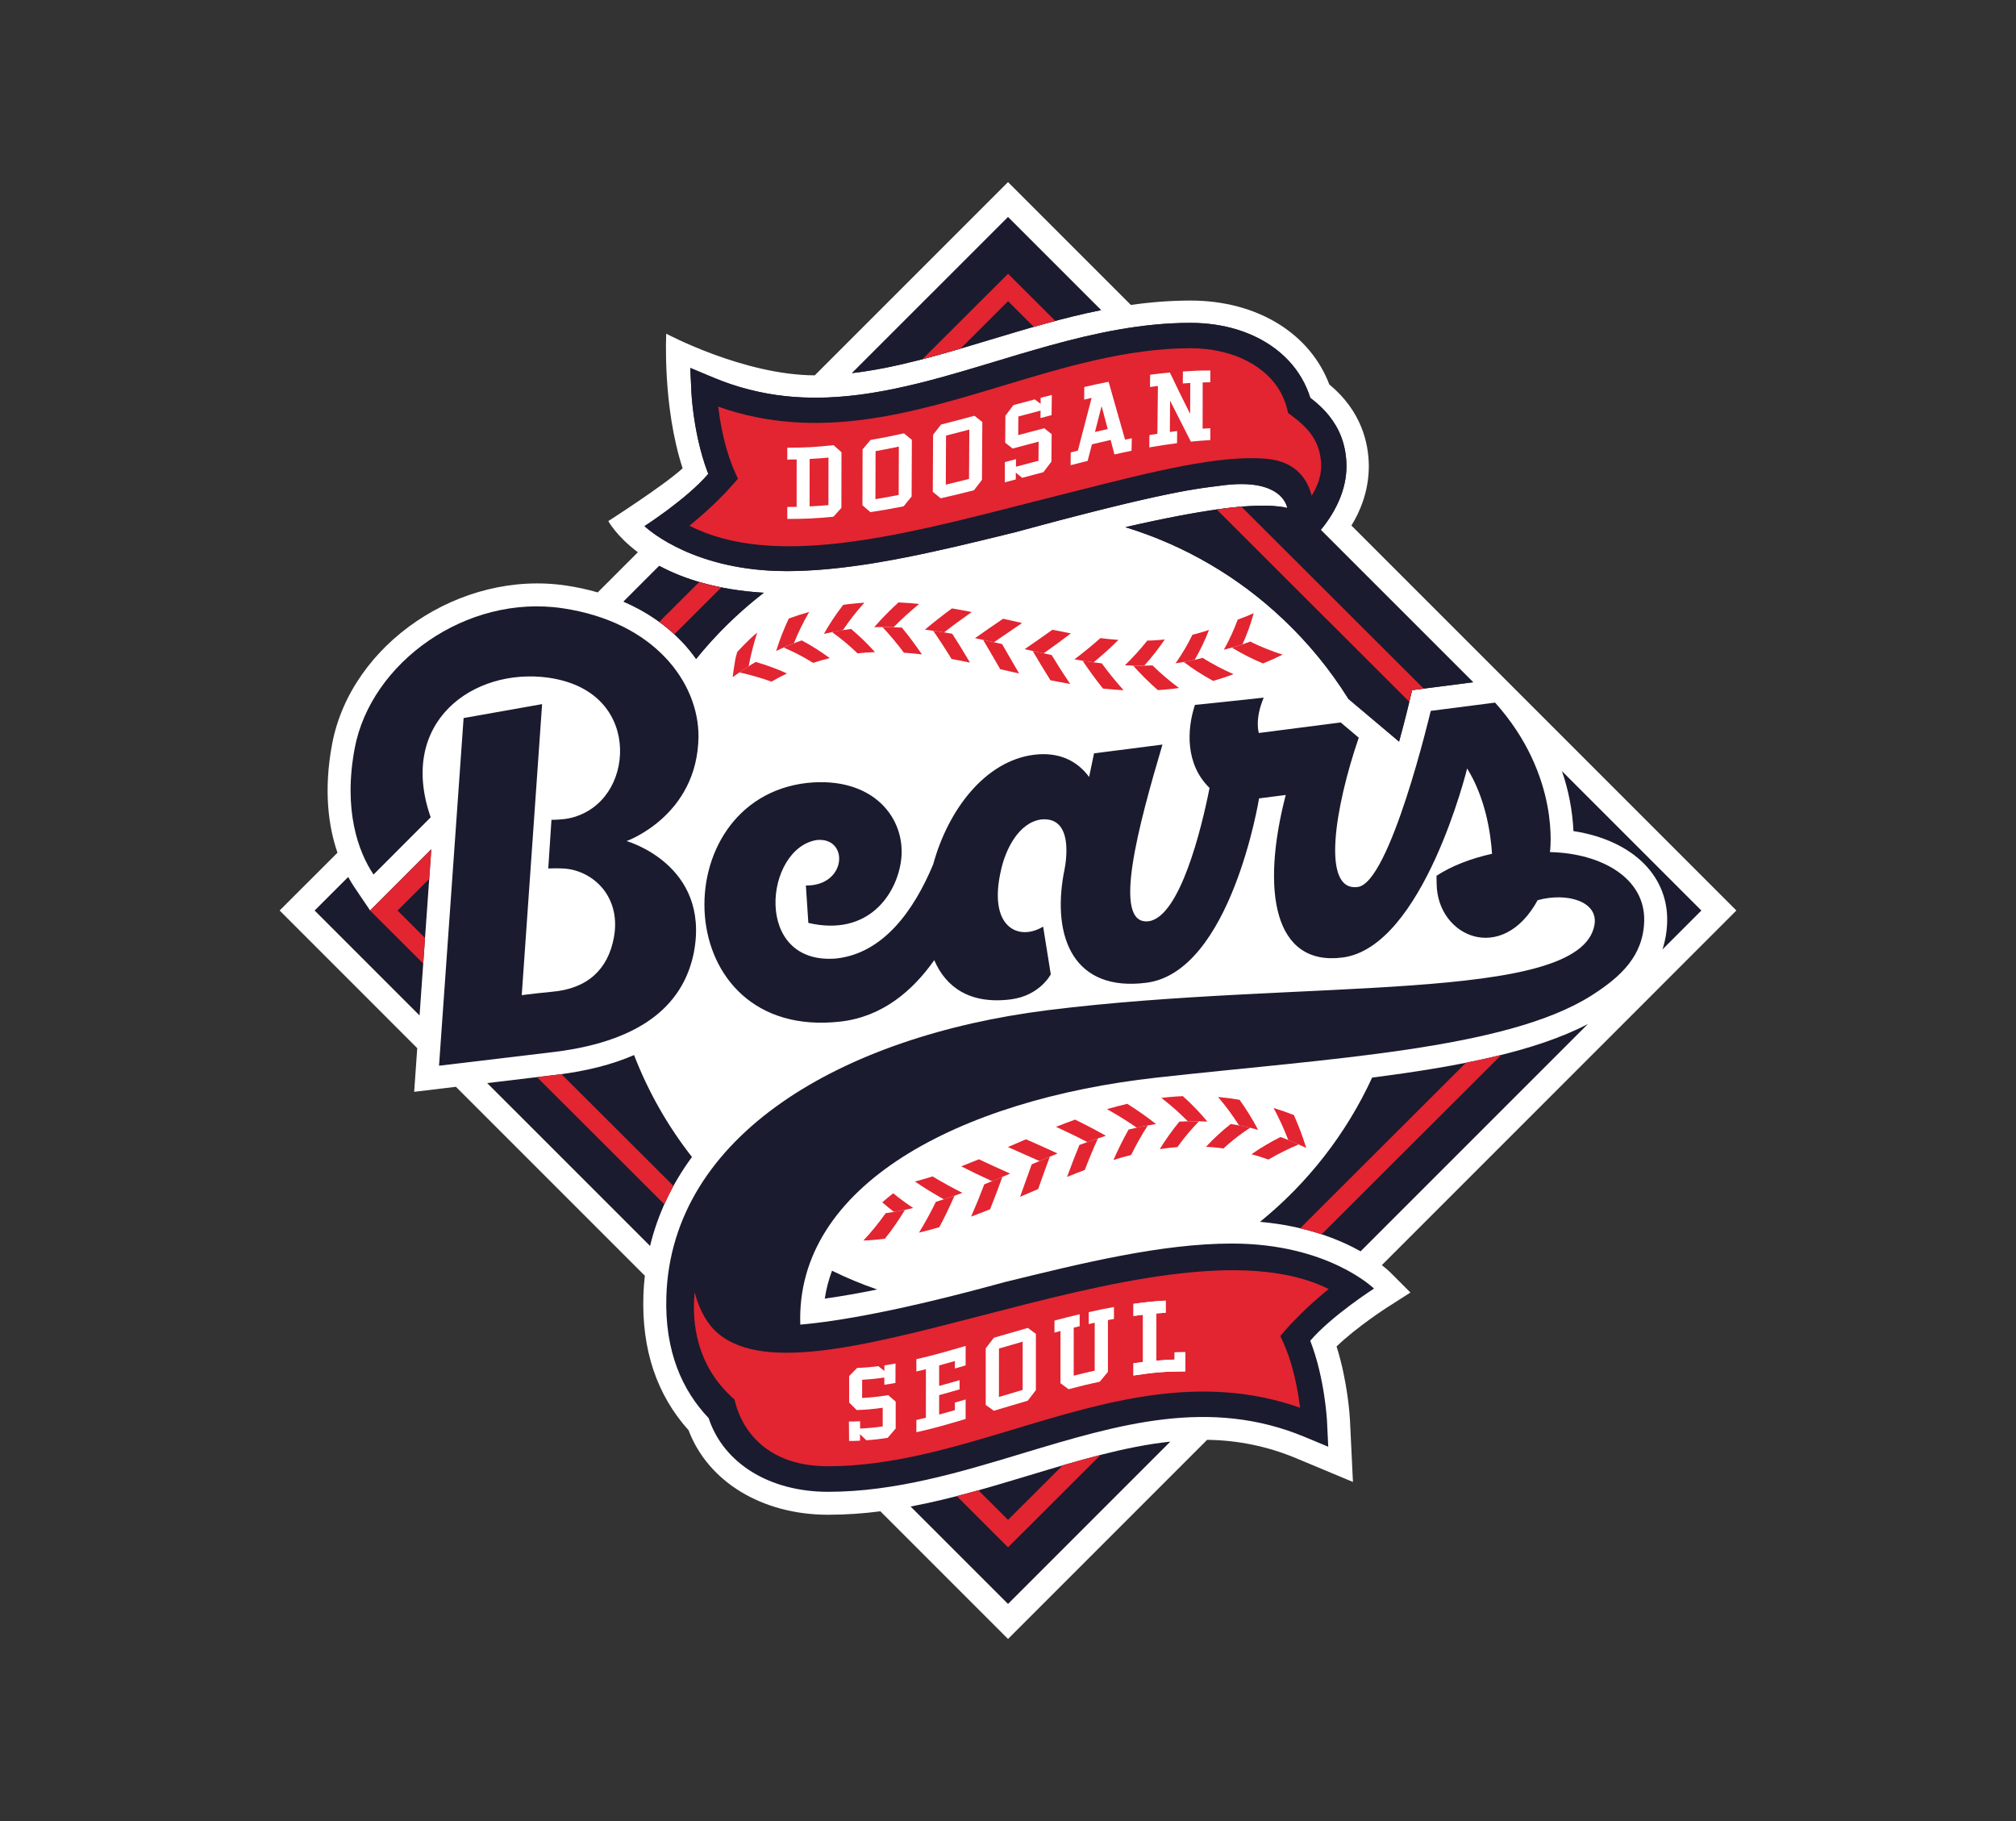 <svg width="155" height="140" viewBox="0 0 155 140" fill="none" xmlns="http://www.w3.org/2000/svg">
<rect x="0" y="0" width="155" height="140" fill="#333333" stroke="none"/>
<g clip-path="url(#clip0_243_1337)">
<path d="M120.973 63.895C123.254 64.243 125.21 65.151 126.49 66.494C127.049 67.069 127.487 67.75 127.777 68.498C128.067 69.246 128.203 70.044 128.178 70.846C128.164 71.576 128.042 72.301 127.816 72.995L130.811 70.001L127.988 67.178L120.088 59.277C120.716 61.117 120.924 62.734 120.973 63.895Z" fill="#1A1B2E"/>
<path d="M67.442 99.134C66.256 98.725 65.096 98.243 63.97 97.69C63.708 98.385 63.521 99.106 63.413 99.84C64.763 99.645 66.106 99.409 67.442 99.134Z" fill="#1A1B2E"/>
<path d="M28.457 69.994L27.258 68.22C27.083 67.961 26.92 67.695 26.769 67.42L24.189 70.001L32.258 78.071L33.161 65.285L28.457 69.994Z" fill="#1A1B2E"/>
<path d="M105.498 82.841C103.512 87.152 100.56 90.948 96.872 93.936C100.397 94.248 102.961 95.278 104.612 96.201L113.351 87.462L122.09 78.722C118.018 80.852 112.133 81.995 105.498 82.841Z" fill="#1A1B2E"/>
<path d="M48.75 81.109C47.101 81.83 45.148 82.333 42.892 82.616L37.454 83.267L49.98 95.792C50.569 93.355 51.652 91.059 53.202 88.949C51.338 86.571 49.838 83.928 48.75 81.109Z" fill="#1A1B2E"/>
<path d="M89.982 110.831C86.5 111.203 82.943 112.272 79.116 113.427C76.152 114.322 73.127 115.233 70.008 115.821L77.501 123.314L89.982 110.831Z" fill="#1A1B2E"/>
<path d="M127.817 72.996C128.042 72.3 128.164 71.575 128.179 70.844C128.22 69.202 127.636 67.696 126.491 66.494C125.21 65.15 123.256 64.239 120.974 63.895C120.9 62.321 120.602 60.766 120.088 59.277L130.812 69.999L127.817 72.996ZM104.611 96.201C102.961 95.276 100.397 94.247 96.872 93.934C100.56 90.947 103.511 87.151 105.497 82.841C112.133 81.995 118.018 80.849 122.091 78.722L104.611 96.201ZM86.523 40.529C89.632 39.814 91.935 39.394 93.623 39.154L93.62 39.158C97.627 38.588 98.97 39.055 98.97 39.055C98.97 39.055 98.671 36.665 93.874 37.334C92.341 37.548 90.264 37.591 77.987 40.935L77.562 41.038C77.471 41.061 77.379 41.083 77.286 41.105C76.628 41.267 75.968 41.428 75.306 41.588C74.139 41.871 72.969 42.141 71.795 42.397L71.236 42.521C69.949 42.798 68.656 43.046 67.357 43.266L66.811 43.353C64.628 43.694 62.504 43.906 60.481 43.906L60.396 43.905C60.194 43.905 59.995 43.902 59.798 43.895C59.759 43.894 59.719 43.892 59.68 43.889C59.497 43.883 59.317 43.876 59.138 43.867L59.108 43.865C52.643 43.475 49.555 40.444 49.553 40.444L49.557 40.442C49.559 40.44 49.567 40.435 49.581 40.43L49.656 40.379C49.682 40.362 49.712 40.342 49.747 40.32L49.804 40.282L49.968 40.17L50.086 40.091C50.145 40.052 50.207 40.01 50.273 39.964C50.533 39.783 50.847 39.559 51.194 39.307L51.381 39.166C52.399 38.405 53.625 37.403 54.454 36.433C53.787 34.714 53.458 32.882 53.302 31.651C53.287 31.539 53.274 31.431 53.263 31.329C53.242 31.142 53.224 30.976 53.21 30.83C53.198 30.702 53.189 30.592 53.182 30.501L53.181 30.484L53.163 30.214L53.071 28.284L54.851 29.029C55.057 29.115 55.262 29.196 55.468 29.273C55.526 29.295 55.584 29.317 55.641 29.339C55.804 29.398 55.965 29.455 56.127 29.51L56.27 29.56C56.475 29.628 56.679 29.692 56.881 29.752C56.923 29.766 56.964 29.774 57.005 29.787C57.172 29.835 57.339 29.88 57.505 29.924C57.563 29.941 57.62 29.955 57.678 29.968C58.082 30.069 58.489 30.159 58.899 30.236C58.953 30.243 59.007 30.253 59.06 30.264C59.22 30.292 59.38 30.317 59.539 30.34L59.692 30.366C59.894 30.392 60.094 30.422 60.298 30.442C60.328 30.445 60.359 30.449 60.389 30.452C60.564 30.471 60.736 30.487 60.908 30.501L61.081 30.514C61.251 30.527 61.42 30.537 61.59 30.546L61.693 30.552C61.894 30.56 62.093 30.566 62.293 30.569L62.448 30.57L62.7 30.573L62.828 30.571L63.406 30.563L63.619 30.557C63.927 30.542 64.235 30.524 64.543 30.502C64.759 30.486 64.974 30.468 65.188 30.446L65.44 30.419C65.625 30.401 65.81 30.379 65.996 30.355L66.246 30.323C66.466 30.292 66.687 30.259 66.908 30.226C66.949 30.221 66.99 30.215 67.029 30.207C67.291 30.166 67.553 30.121 67.814 30.073C67.885 30.06 67.957 30.046 68.03 30.033C68.224 29.997 68.418 29.959 68.612 29.918C68.697 29.901 68.782 29.883 68.868 29.866L69.445 29.74C69.519 29.725 69.592 29.709 69.665 29.691C69.927 29.634 70.191 29.572 70.454 29.505C70.479 29.5 70.504 29.494 70.529 29.489C70.768 29.428 71.007 29.368 71.246 29.308C71.328 29.285 71.411 29.263 71.495 29.242L72.061 29.091C72.145 29.069 72.229 29.046 72.313 29.023C72.524 28.965 72.735 28.906 72.947 28.845C73.001 28.832 73.054 28.817 73.108 28.799C73.373 28.727 73.638 28.651 73.903 28.571C73.975 28.554 74.046 28.529 74.118 28.511C74.317 28.453 74.516 28.393 74.717 28.332C74.81 28.306 74.903 28.278 74.996 28.249L75.568 28.08C75.652 28.055 75.736 28.03 75.819 28.005L76.531 27.789C76.549 27.783 76.569 27.777 76.59 27.773C77.041 27.634 77.493 27.497 77.946 27.363L78.4 27.227L79.667 26.858C79.853 26.803 80.04 26.751 80.229 26.7C80.381 26.655 80.534 26.612 80.687 26.569C84.211 25.595 87.822 24.822 91.527 24.822C94.093 24.822 96.343 25.535 98.014 26.782C98.381 27.056 98.725 27.361 99.042 27.692C99.825 28.515 100.408 29.507 100.745 30.591C101.046 30.822 101.396 31.109 101.745 31.464C101.9 31.624 102.053 31.798 102.202 31.985C102.913 32.878 103.512 34.112 103.524 35.822C103.524 36.704 103.332 37.591 102.968 38.441C102.693 39.076 102.348 39.679 101.938 40.236C101.813 40.407 101.683 40.574 101.547 40.736L113.264 52.451L108.566 53.055L108.286 54.246C108.281 54.262 108.01 55.414 107.568 57.016L103.675 53.734C102.278 51.495 100.6 49.444 98.681 47.631C95.234 44.353 91.072 41.922 86.523 40.529ZM77.501 123.31L70.009 115.819C73.126 115.234 76.15 114.319 79.116 113.426C82.943 112.271 86.499 111.2 89.982 110.829L77.501 123.31ZM63.411 99.838C63.522 99.103 63.708 98.388 63.969 97.69C65.096 98.243 66.256 98.725 67.444 99.134C66.107 99.41 64.762 99.645 63.411 99.838ZM58.727 45.569C56.799 47.058 55.051 48.767 53.52 50.661C53.196 50.202 52.834 49.755 52.434 49.334C51.211 48.046 49.693 47.007 47.939 46.251L50.687 43.503C52.524 44.486 55.126 45.354 58.729 45.569H58.727ZM49.981 95.79L37.455 83.265L42.892 82.614C45.15 82.33 47.103 81.828 48.75 81.109C49.838 83.928 51.339 86.569 53.203 88.947C51.652 91.058 50.569 93.354 49.981 95.79ZM77.501 16.691L84.654 23.843H84.656C81.73 24.427 78.886 25.288 76.093 26.129C72.44 27.23 68.944 28.283 65.506 28.685L77.501 16.691ZM32.259 78.07L24.189 69.999L26.77 67.42C26.94 67.724 27.103 67.991 27.258 68.222L28.456 69.993L33.162 65.285L32.259 78.07ZM133.5 69.999L132.156 68.654L103.904 40.402C104.537 39.38 105.242 37.801 105.242 35.82V35.81C105.228 34.077 104.685 31.606 102.202 29.552C101.485 27.662 100.157 26.066 98.349 24.931C96.443 23.735 94.086 23.106 91.527 23.106C89.995 23.11 88.464 23.224 86.948 23.445L78.846 15.344L77.501 14L76.156 15.344L62.644 28.856C57.169 28.836 51.225 25.655 51.224 25.653C51.224 25.655 50.924 31.219 52.484 36.004C50.992 37.363 46.773 40.056 46.77 40.059C46.77 40.059 47.377 41.208 49.05 42.462L49.043 42.457L45.956 45.544C45.167 45.316 44.364 45.141 43.552 45.02C35.403 43.791 26.987 49.483 25.535 57.201C24.855 60.819 25.27 63.585 25.947 65.555L22.845 68.654L21.5 69.999L22.845 71.344L32.08 80.581L31.844 83.937L35.054 83.552L49.579 98.076C49.523 98.567 49.486 99.061 49.469 99.557C49.324 103.74 50.492 107.235 52.941 109.955C54.439 113.918 58.597 116.452 63.667 116.452C65.026 116.452 66.367 116.358 67.688 116.187L76.156 124.655L77.501 126L78.846 124.655L92.808 110.693C95.163 110.717 97.49 111.199 99.662 112.11L104.021 113.931L103.794 109.21C103.778 108.884 103.623 106.248 102.762 103.51C104.321 102.016 106.566 100.567 106.592 100.55L108.441 99.367L106.889 97.816C106.852 97.781 106.638 97.567 106.24 97.264L132.156 71.344L133.5 69.999Z" fill="white"/>
<path d="M35.644 55.203L33.755 81.931L42.673 80.865C49.75 79.979 52.62 76.93 53.354 73.194C54.607 66.469 48.175 64.66 48.175 64.66C48.175 64.66 53.642 62.724 53.704 56.611C53.712 52.509 50.362 47.832 43.288 46.767C35.841 45.643 28.505 50.954 27.271 57.529C26.376 62.285 27.547 65.494 28.72 67.234L33.114 62.833C30.543 55.489 36.409 51.31 42.144 52.096C46.144 52.663 47.597 55.253 47.671 57.538C47.748 59.908 46.423 62.255 43.904 62.876C43.257 63.038 42.399 63.026 42.399 63.026L42.153 66.77C42.153 66.77 43.184 66.713 43.779 66.82C45.881 67.185 47.748 69.154 47.195 72.095C46.745 74.495 45.201 76.02 42.398 76.25C41.635 76.322 40.874 76.406 40.114 76.505L41.679 54.132L35.644 55.203Z" fill="#1A1B2E"/>
<path d="M119.168 65.507C119.168 65.507 120.02 59.667 114.949 54.016L110.003 54.651C110.003 54.651 106.866 67.961 104.373 68.191C101.576 68.542 102.621 62.094 104.468 56.712L103.079 55.541L96.787 56.351C96.787 56.351 96.444 55.336 97.16 53.633C97.16 53.633 91.936 54.199 91.874 54.19C91.25 56.072 91.122 58.753 92.996 60.576C92.381 63.706 90.718 70.483 88.319 70.823C85.424 71.187 87.55 63.41 89.376 57.242L84.115 57.916L83.735 59.733C82.872 58.552 81.481 57.77 79.477 58.028C75.766 58.505 72.908 62.215 71.749 66.448C70.268 69.993 67.929 73.281 64.302 73.687C57.855 74.234 58.779 65.204 62.805 64.579C65.296 64.345 65.122 68.121 61.96 68.076L62.149 70.952C66.762 72.032 68.961 68.742 69.285 66.107C69.673 62.942 67.169 59.657 62.055 60.19C50.917 61.46 51.374 80.052 64.63 78.536C67.853 78.167 70.183 76.155 71.831 73.814C72.723 75.912 74.599 77.23 77.72 76.83C79.959 76.541 80.789 74.904 80.789 74.904L80.201 71.236C78.344 72.373 75.934 71.335 76.962 66.895C77.312 65.292 78.333 63.212 80.089 62.994C82.865 62.768 81.786 67.143 81.786 67.143C80.877 72.13 82.597 76.264 88.142 75.552C94.651 74.715 96.803 61.379 96.803 61.379L98.854 61.116C96.939 68.5 97.932 74.293 103.219 73.613C109.431 72.816 112.801 59.081 112.801 59.081C114.19 61.315 114.603 63.962 114.716 65.637C113.092 65.999 111.596 66.573 110.445 67.33L110.457 67.978C110.524 72.03 115.506 74.2 118.233 69.186L118.229 69.204C120.451 68.59 122.913 69.285 122.589 71.112C121.504 77.214 99.972 75.227 80.576 77.66C64.634 79.656 51.654 87.317 51.234 99.617C51.085 103.92 52.483 106.922 54.484 109.022C55.617 112.483 59.15 114.688 63.665 114.688C68.821 114.688 73.795 113.19 78.603 111.736C85.994 109.508 92.974 107.402 100.342 110.481L102.122 111.224L102.029 109.296C102.022 109.15 101.855 105.952 100.739 103.074C102.399 101.14 105.64 99.064 105.64 99.064C105.64 99.064 102.115 95.602 94.713 95.602C89.317 95.602 83.2 97.105 77.207 98.576C69.286 100.755 64.449 101.581 61.531 101.835C61.149 91.136 73.718 84.538 88.922 82.846C102.051 81.381 115.794 80.698 122.348 76.541C124.672 75.067 126.345 73.457 126.414 70.799C126.497 67.531 123.17 65.599 119.168 65.507Z" fill="#1A1B2E"/>
<path d="M66.285 107.475V106.076C66.969 106.036 67.311 105.999 67.993 105.902V106.457C68.335 106.409 68.506 106.381 68.847 106.32L68.852 104.827H68.848C68.507 104.89 68.336 104.917 67.993 104.967V105.404L67.538 105.029C66.995 105.101 66.448 105.146 65.9 105.164C65.654 105.417 65.531 105.543 65.286 105.791V107.823C65.517 108.057 65.634 108.174 65.865 108.402C66.664 108.374 67.065 108.336 67.866 108.227V109.66C67.29 109.746 66.71 109.801 66.129 109.826V109.265C65.842 109.279 65.556 109.286 65.269 109.285L65.281 110.78C65.617 110.78 65.786 110.775 66.124 110.757V110.263C66.317 110.452 66.416 110.545 66.612 110.728C67.267 110.678 67.597 110.64 68.251 110.538C68.497 110.256 68.619 110.111 68.865 109.82V107.757C68.633 107.559 68.517 107.458 68.287 107.256C67.624 107.367 66.956 107.44 66.285 107.475Z" fill="white"/>
<path d="M78.627 106.855L76.803 107.395L76.806 103.674C77.535 103.461 77.9 103.355 78.628 103.145L78.627 106.855ZM76.411 102.845C76.162 103.169 76.037 103.331 75.788 103.659L75.787 108.008C76.035 108.19 76.16 108.278 76.41 108.457C77.454 108.148 77.975 107.989 79.021 107.682L79.644 106.869L79.645 102.545C79.395 102.363 79.272 102.27 79.022 102.089C77.978 102.386 77.456 102.541 76.411 102.845Z" fill="white"/>
<path d="M83.708 101.794L84.167 101.692C84.167 103.162 84.167 103.907 84.165 105.373C83.52 105.518 83.197 105.597 82.552 105.761L82.553 102.067C82.735 102.021 82.826 101.999 83.011 101.957V101.035C82.362 101.188 81.716 101.351 81.072 101.525V102.447C81.258 102.397 81.35 102.373 81.535 102.325L81.534 106.34L82.157 106.801C83.118 106.549 83.598 106.43 84.559 106.221L85.183 105.466L85.184 101.486C85.368 101.446 85.461 101.431 85.646 101.398V100.481C84.997 100.596 84.35 100.728 83.708 100.877V101.794Z" fill="white"/>
<path d="M70.455 104.494V105.437C70.749 105.369 70.896 105.333 71.188 105.262L71.187 108.991C70.894 109.065 70.748 109.099 70.455 109.169V110.11C71.969 109.764 72.727 109.536 74.241 109.09V107.59L73.416 107.829V108.41C72.931 108.548 72.69 108.618 72.206 108.75V107.257C72.834 107.085 73.149 106.996 73.777 106.813L73.778 106.103C73.256 106.257 72.732 106.405 72.206 106.546V104.971C72.691 104.839 72.932 104.77 73.416 104.633V105.207L74.242 104.97L74.243 103.473L74.225 103.48C72.718 103.915 71.965 104.142 70.455 104.494Z" fill="white"/>
<path d="M56.309 107.447L56.477 107.6L56.532 107.82C56.813 108.97 58.165 112.724 63.666 112.724C68.531 112.724 73.364 111.265 78.037 109.855C85.08 107.73 92.354 105.537 99.957 108.226C99.834 107.236 99.587 105.75 99.099 104.313C98.965 103.917 98.812 103.528 98.638 103.147L98.437 102.71L98.751 102.347C99.136 101.902 99.568 101.444 100.039 100.981C100.165 100.86 100.285 100.744 100.4 100.634L100.422 100.614C100.74 100.314 101.078 100.01 101.428 99.708L101.482 99.661C101.627 99.536 101.766 99.418 101.9 99.308L101.942 99.275L102.153 99.098C95.729 95.892 84.978 98.676 75.478 101.139C66.217 103.538 58.219 105.609 54.888 102.213L54.875 102.201C54.122 101.391 53.673 100.366 53.409 99.343C53.17 101.796 53.594 104.972 56.309 107.447Z" fill="#E22531"/>
<path d="M90.31 104.522C89.837 104.536 89.366 104.565 88.895 104.61L88.896 100.973C89.188 100.949 89.332 100.937 89.623 100.92V99.991C88.793 100.035 87.967 100.118 87.146 100.24V101.17C87.439 101.13 87.586 101.11 87.88 101.075V104.706C87.586 104.742 87.439 104.762 87.146 104.806L87.144 105.745C88.741 105.509 89.539 105.431 91.135 105.431V103.952C90.805 103.952 90.64 103.956 90.31 103.966V104.522Z" fill="white"/>
<path d="M84.653 23.843L77.501 16.691L65.504 28.685C68.943 28.283 72.439 27.23 76.092 26.129C78.884 25.288 81.727 24.428 84.653 23.843Z" fill="#1A1B2E"/>
<path d="M47.939 46.252C49.692 47.009 51.211 48.047 52.434 49.336C52.834 49.759 53.196 50.201 53.52 50.661C54.03 50.03 54.567 49.417 55.131 48.821C56.243 47.646 57.445 46.559 58.726 45.57C55.126 45.354 52.524 44.487 50.686 43.503L47.939 46.252Z" fill="#1A1B2E"/>
<path d="M101.547 40.736C101.639 40.625 101.777 40.458 101.938 40.236L102.054 40.074C102.057 40.069 102.06 40.065 102.063 40.061C102.098 40.01 102.135 39.957 102.171 39.902C102.179 39.889 102.187 39.877 102.196 39.868L102.294 39.712L102.329 39.659L102.421 39.508C102.435 39.486 102.449 39.463 102.463 39.441L102.549 39.29C102.564 39.261 102.579 39.233 102.596 39.206L102.678 39.051L102.726 38.961L102.809 38.791C102.822 38.761 102.837 38.736 102.849 38.708C102.89 38.619 102.929 38.529 102.967 38.44C103.332 37.591 103.524 36.705 103.524 35.823C103.512 34.112 102.913 32.88 102.202 31.985C102.059 31.803 101.906 31.63 101.744 31.464C101.433 31.148 101.099 30.856 100.744 30.59C100.407 29.506 99.824 28.514 99.041 27.692C98.726 27.36 98.382 27.055 98.014 26.783C96.341 25.534 94.093 24.822 91.527 24.822C87.822 24.822 84.211 25.596 80.687 26.569C80.534 26.611 80.38 26.655 80.228 26.7C80.04 26.751 79.853 26.804 79.667 26.86C79.243 26.981 78.821 27.103 78.4 27.227L77.947 27.363C77.492 27.498 77.04 27.634 76.59 27.772L76.531 27.789L75.819 28.004C75.736 28.03 75.652 28.052 75.568 28.081C75.378 28.137 75.187 28.193 74.996 28.249C74.903 28.278 74.81 28.307 74.717 28.334L74.117 28.51C74.045 28.531 73.974 28.551 73.903 28.572C73.638 28.651 73.373 28.727 73.108 28.8C73.054 28.817 73 28.832 72.946 28.845C72.734 28.906 72.523 28.966 72.313 29.024C72.228 29.044 72.145 29.07 72.06 29.091L71.495 29.243C71.411 29.262 71.328 29.287 71.245 29.308C71.007 29.368 70.768 29.428 70.528 29.488L70.453 29.507C70.191 29.571 69.928 29.632 69.665 29.69C69.592 29.709 69.519 29.726 69.445 29.74L68.868 29.866L68.612 29.919C68.416 29.959 68.222 29.997 68.03 30.033C67.957 30.046 67.885 30.059 67.814 30.073C67.552 30.121 67.29 30.165 67.029 30.207L66.908 30.227C66.686 30.26 66.466 30.292 66.246 30.323C66.162 30.332 66.078 30.343 65.995 30.356C65.811 30.378 65.626 30.4 65.44 30.421C65.142 30.454 64.843 30.48 64.543 30.501L64.399 30.514C64.139 30.532 63.879 30.546 63.619 30.557L63.406 30.562C63.214 30.565 63.021 30.568 62.828 30.57L62.7 30.574C62.616 30.572 62.532 30.571 62.447 30.57L62.293 30.568C62.093 30.566 61.893 30.561 61.693 30.552C61.658 30.551 61.624 30.549 61.59 30.546L61.081 30.515L60.908 30.501C60.736 30.486 60.563 30.47 60.389 30.453C60.358 30.449 60.328 30.445 60.298 30.441C60.095 30.419 59.893 30.394 59.692 30.365C59.641 30.357 59.59 30.349 59.538 30.34C59.379 30.317 59.22 30.292 59.06 30.265C58.803 30.218 58.546 30.167 58.29 30.113L58.231 30.099C58.047 30.058 57.863 30.015 57.678 29.968C57.62 29.955 57.562 29.941 57.505 29.924C57.339 29.881 57.172 29.835 57.004 29.787C56.964 29.774 56.923 29.766 56.881 29.752C56.679 29.692 56.475 29.628 56.27 29.561C56.222 29.544 56.175 29.527 56.127 29.511C55.966 29.456 55.804 29.399 55.641 29.339C55.584 29.317 55.526 29.295 55.468 29.272C55.263 29.197 55.057 29.116 54.851 29.028L53.069 28.284L53.163 30.213L53.181 30.485V30.5L53.209 30.831L53.261 31.33L53.301 31.651C53.458 32.882 53.785 34.713 54.454 36.434C53.623 37.403 52.398 38.403 51.381 39.166L51.194 39.306C50.828 39.573 50.459 39.835 50.085 40.091C50.044 40.119 50.005 40.145 49.968 40.169L49.804 40.282C49.783 40.294 49.764 40.306 49.746 40.319L49.655 40.379L49.58 40.428C49.567 40.436 49.559 40.44 49.556 40.441C49.554 40.444 49.552 40.445 49.552 40.445C49.552 40.445 52.643 43.476 59.107 43.865L59.138 43.867C59.316 43.876 59.497 43.884 59.68 43.89L59.798 43.895C59.995 43.903 60.194 43.906 60.396 43.905L60.481 43.908C62.504 43.905 64.628 43.693 66.811 43.353L67.358 43.265C68.844 43.015 70.324 42.726 71.795 42.398C72.963 42.144 74.133 41.87 75.306 41.587C75.968 41.427 76.628 41.266 77.286 41.106L77.561 41.038L77.987 40.935C88.023 38.201 91.243 37.673 92.922 37.453C93.295 37.407 93.594 37.372 93.874 37.332C98.045 36.753 98.815 38.482 98.945 38.944C98.964 39.014 98.969 39.054 98.969 39.054C98.969 39.054 97.626 38.587 93.619 39.158L93.623 39.155C91.935 39.393 89.634 39.814 86.521 40.528C91.07 41.922 95.232 44.353 98.681 47.63C100.599 49.443 102.277 51.495 103.674 53.733L107.568 57.016C108.009 55.413 108.281 54.262 108.285 54.246L108.566 53.054L113.263 52.45L101.547 40.736Z" fill="#1A1B2E"/>
<path d="M66.285 107.475V106.076C66.969 106.036 67.311 105.999 67.993 105.902V106.457C68.335 106.409 68.506 106.381 68.847 106.32L68.852 104.827H68.848C68.507 104.89 68.336 104.917 67.993 104.967V105.404L67.538 105.029C66.995 105.101 66.448 105.146 65.9 105.164C65.654 105.417 65.531 105.543 65.286 105.791V107.823C65.517 108.057 65.634 108.174 65.865 108.402C66.664 108.374 67.065 108.336 67.866 108.227V109.66C67.29 109.746 66.71 109.801 66.129 109.826V109.265C65.842 109.279 65.556 109.286 65.269 109.285L65.281 110.78C65.617 110.78 65.786 110.775 66.124 110.757V110.263C66.317 110.452 66.416 110.545 66.612 110.728C67.267 110.678 67.597 110.64 68.251 110.538C68.497 110.256 68.619 110.111 68.865 109.82V107.757C68.633 107.559 68.517 107.458 68.287 107.256C67.624 107.367 66.956 107.44 66.285 107.475Z" fill="white"/>
<path d="M78.627 106.855L76.803 107.395L76.806 103.674C77.535 103.461 77.9 103.355 78.628 103.145L78.627 106.855ZM76.411 102.845C76.162 103.169 76.037 103.331 75.788 103.659L75.787 108.008C76.035 108.19 76.16 108.278 76.41 108.457C77.454 108.148 77.975 107.989 79.021 107.682L79.644 106.869L79.645 102.545C79.395 102.363 79.272 102.27 79.022 102.089C77.978 102.386 77.456 102.541 76.411 102.845Z" fill="white"/>
<path d="M83.708 101.794L84.167 101.692C84.167 103.162 84.167 103.907 84.165 105.373C83.52 105.518 83.197 105.597 82.552 105.761L82.553 102.067C82.735 102.021 82.826 101.999 83.011 101.957V101.035C82.362 101.188 81.716 101.351 81.072 101.525V102.447C81.258 102.397 81.35 102.373 81.535 102.325L81.534 106.34L82.157 106.801C83.118 106.549 83.598 106.43 84.559 106.221L85.183 105.466L85.184 101.486C85.368 101.446 85.461 101.431 85.646 101.398V100.481C84.997 100.596 84.35 100.728 83.708 100.877V101.794Z" fill="white"/>
<path d="M70.455 104.494V105.437C70.749 105.369 70.896 105.333 71.188 105.262L71.187 108.991C70.894 109.065 70.748 109.099 70.455 109.169V110.11C71.969 109.764 72.727 109.536 74.241 109.09V107.59L73.416 107.829V108.41C72.931 108.548 72.69 108.618 72.206 108.75V107.257C72.834 107.085 73.149 106.996 73.777 106.813L73.778 106.103C73.256 106.257 72.732 106.405 72.206 106.546V104.971C72.691 104.839 72.932 104.77 73.416 104.633V105.207L74.242 104.97L74.243 103.473L74.225 103.48C72.718 103.915 71.965 104.142 70.455 104.494Z" fill="white"/>
<path d="M90.31 104.522C89.837 104.536 89.366 104.565 88.895 104.61L88.896 100.973C89.188 100.949 89.332 100.937 89.623 100.92V99.991C88.793 100.035 87.967 100.118 87.146 100.24V101.17C87.439 101.13 87.586 101.11 87.88 101.075V104.706C87.586 104.742 87.439 104.762 87.146 104.806L87.144 105.745C88.741 105.509 89.539 105.431 91.135 105.431V103.952C90.805 103.952 90.64 103.956 90.31 103.966V104.522Z" fill="white"/>
<path d="M78.471 38.825C79.332 38.606 80.189 38.385 81.043 38.173L82.683 37.758C88.651 36.248 93.802 34.944 97.4 35.274C99.785 35.495 100.582 37.033 100.847 38.111C101.195 37.552 101.577 36.737 101.578 35.836C101.561 33.983 100.636 32.926 99.251 31.909L99.037 31.751L98.976 31.493C98.883 31.114 98.75 30.745 98.58 30.394C97.493 28.157 94.792 26.772 91.528 26.772C86.66 26.772 81.827 28.23 77.153 29.638C70.106 31.765 62.827 33.961 55.218 31.261C55.342 32.278 55.59 33.763 56.079 35.203C56.223 35.626 56.376 36.015 56.539 36.372L56.736 36.799L56.43 37.155C56.019 37.626 55.589 38.08 55.143 38.518C55.016 38.64 54.899 38.754 54.782 38.862L54.762 38.883C54.443 39.183 54.103 39.49 53.755 39.788L53.705 39.831C53.567 39.953 53.426 40.072 53.284 40.189L53.244 40.222L53.007 40.416C59.411 43.699 69.099 41.223 78.471 38.825Z" fill="#E22531"/>
<path d="M63.693 38.832C63.212 38.875 62.73 38.907 62.247 38.93L62.249 35.285C62.829 35.255 63.118 35.231 63.699 35.178L63.693 38.832ZM64.691 39.044L64.697 34.767C64.453 34.552 64.33 34.441 64.087 34.223C62.664 34.374 61.952 34.419 60.531 34.419V35.331C60.818 35.331 60.962 35.328 61.251 35.322L61.25 38.966C61.01 38.971 60.771 38.973 60.531 38.973V39.895C61.949 39.895 62.66 39.858 64.077 39.725C64.323 39.455 64.445 39.32 64.691 39.044Z" fill="white"/>
<path d="M67.318 34.683C68.034 34.556 68.392 34.484 69.108 34.335L69.095 38.052C68.381 38.192 68.022 38.255 67.307 38.375L67.318 34.683ZM69.478 38.924C69.722 38.622 69.844 38.474 70.09 38.169L70.108 33.812C69.864 33.613 69.742 33.515 69.499 33.315C68.649 33.507 67.793 33.675 66.934 33.821L66.32 34.546L66.309 38.843C66.553 39.053 66.676 39.163 66.918 39.372C67.943 39.217 68.453 39.126 69.478 38.924Z" fill="white"/>
<path d="M72.736 33.489C73.452 33.309 73.809 33.215 74.527 33.025L74.504 36.818C73.788 37 73.432 37.089 72.717 37.259L72.736 33.489ZM74.884 37.691L75.499 36.889L75.526 32.443C75.283 32.253 75.162 32.157 74.919 31.964C73.893 32.24 73.379 32.378 72.354 32.637L71.739 33.427L71.718 37.814L72.326 38.309C73.35 38.075 73.861 37.947 74.884 37.691Z" fill="white"/>
<path d="M84.186 33.21L84.697 31.221L85.166 32.984C84.775 33.074 84.578 33.117 84.186 33.21ZM85.683 34.937C86.208 34.817 86.471 34.762 86.997 34.654L87.019 33.693L86.501 33.797C86.079 32.316 85.651 30.835 85.235 29.35L85.084 29.379L84.231 29.557L83.366 29.752L83.356 30.72L83.929 30.588C83.574 31.939 83.221 33.291 82.871 34.645L82.324 34.782L82.315 35.763C82.838 35.63 83.099 35.562 83.624 35.432L83.63 35.43V35.407L83.954 34.159C84.529 34.019 84.815 33.951 85.391 33.822C85.509 34.264 85.567 34.487 85.683 34.936V34.937Z" fill="white"/>
<path d="M93.055 29.388V28.484C92.211 28.484 91.79 28.501 90.946 28.558L90.941 29.481C91.17 29.461 91.286 29.455 91.515 29.443L91.503 31.815C90.874 30.561 90.563 29.944 89.945 28.638C89.439 28.685 88.933 28.742 88.428 28.81L88.417 29.752C88.659 29.719 88.782 29.702 89.025 29.673C89.01 31.155 89.004 31.864 88.987 33.346C88.782 33.378 88.578 33.411 88.375 33.447L88.363 34.394C89.217 34.248 89.643 34.182 90.497 34.071L90.504 33.137C90.279 33.165 90.169 33.179 89.944 33.209L89.963 30.805C90.596 32.062 90.914 32.668 91.558 33.953C92.155 33.892 92.454 33.869 93.055 33.833V32.921L92.463 32.953L92.469 29.4C92.704 29.394 92.821 29.391 93.055 29.388Z" fill="white"/>
<path d="M78.286 33.45L78.296 32.02C78.979 31.836 79.321 31.744 80.003 31.566L79.998 32.139C80.338 32.049 80.509 32.005 80.851 31.917L80.869 30.36C80.868 30.36 80.866 30.361 80.866 30.362C80.522 30.448 80.352 30.494 80.01 30.584L80.007 31.046C79.826 30.911 79.735 30.841 79.555 30.704C78.898 30.878 78.572 30.967 77.915 31.145L77.299 31.963C77.293 32.797 77.29 33.21 77.285 34.037C77.514 34.218 77.629 34.305 77.858 34.483L79.855 33.952L79.843 35.422C79.151 35.603 78.803 35.695 78.112 35.879L78.116 35.299L77.257 35.527V37.08L78.098 36.859C78.1 36.648 78.1 36.546 78.103 36.335C78.296 36.491 78.392 36.572 78.587 36.733C79.24 36.558 79.567 36.472 80.222 36.301L80.838 35.491L80.856 33.379L80.284 32.921C79.484 33.13 79.084 33.237 78.286 33.45Z" fill="white"/>
<path d="M30.567 70.001L33 67.573L33.16 65.303L28.453 70.001L32.54 74.079L32.679 72.111L30.567 70.001Z" fill="#E22531"/>
<path d="M77.503 116.846L75.223 114.569C74.671 114.726 74.116 114.875 73.559 115.018L77.503 118.957L84.624 111.848C83.663 112.093 82.69 112.367 81.701 112.655L77.503 116.846Z" fill="#E22531"/>
<path d="M112.709 81.703L99.96 94.43C100.517 94.56 101.067 94.715 101.61 94.894L115.43 81.1C114.528 81.322 113.62 81.523 112.709 81.703Z" fill="#E22531"/>
<path d="M43.167 82.578C43.076 82.592 42.984 82.605 42.892 82.616L41.284 82.808L51.078 92.582C51.291 92.106 51.525 91.636 51.78 91.173L43.167 82.578Z" fill="#E22531"/>
<path d="M73.854 26.8L77.504 23.155L79.48 25.128C80.029 24.972 80.582 24.82 81.137 24.671L77.504 21.046L70.917 27.62C71.885 27.369 72.865 27.091 73.854 26.8Z" fill="#E22531"/>
<path d="M95.442 38.95C94.834 39.002 94.228 39.071 93.624 39.157C93.598 39.159 93.57 39.162 93.543 39.166L108.355 53.954L108.567 53.058L109.459 52.941L95.442 38.95Z" fill="#E22531"/>
<path d="M53.759 44.745L50.685 47.811C51.094 48.109 51.482 48.426 51.848 48.763L55.458 45.159C54.853 45.04 54.287 44.902 53.759 44.745Z" fill="#E22531"/>
<path d="M91.85 50.726C92.071 50.356 92.269 49.961 92.456 49.587C92.638 49.197 92.806 48.82 92.954 48.429C92.747 48.505 92.534 48.562 92.323 48.627C92.112 48.691 91.896 48.742 91.683 48.797C91.497 49.175 91.298 49.546 91.085 49.909C90.865 50.279 90.632 50.64 90.384 50.992C90.631 50.963 90.875 50.918 91.121 50.874C91.365 50.837 91.607 50.777 91.85 50.726Z" fill="#E22531"/>
<path d="M92.468 50.574C92.84 50.815 93.218 51.025 93.615 51.24C94.011 51.451 94.419 51.642 94.841 51.832L94.061 52.106L93.27 52.347C92.46 51.9 91.71 51.426 91.013 50.892L91.38 50.828L91.744 50.749C91.988 50.7 92.229 50.639 92.468 50.574Z" fill="#E22531"/>
<path d="M95.526 49.536C95.708 49.144 95.864 48.731 96.013 48.342C96.155 47.933 96.283 47.541 96.391 47.139C96.192 47.232 95.985 47.313 95.782 47.4C95.577 47.485 95.367 47.555 95.162 47.635C95.016 48.029 94.856 48.418 94.681 48.8C94.501 49.19 94.306 49.574 94.096 49.95C94.337 49.891 94.577 49.827 94.814 49.756C95.054 49.696 95.29 49.61 95.526 49.536Z" fill="#E22531"/>
<path d="M96.126 49.323C96.519 49.524 96.917 49.695 97.335 49.867C97.755 50.037 98.182 50.191 98.614 50.331C98.365 50.449 98.116 50.566 97.865 50.682L97.103 51.004C96.277 50.659 95.477 50.252 94.711 49.788L95.069 49.686L95.423 49.571C95.66 49.496 95.893 49.41 96.126 49.323Z" fill="#E22531"/>
<path d="M87.975 51.175C88.547 50.54 89.075 49.867 89.554 49.16C89.332 49.186 89.109 49.205 88.885 49.218L88.55 49.239L88.211 49.248C87.677 49.917 87.101 50.551 86.487 51.147C86.734 51.159 86.981 51.164 87.231 51.173L87.975 51.175Z" fill="#E22531"/>
<path d="M88.611 51.157C89.249 51.783 89.93 52.362 90.649 52.892L90.24 52.948L89.833 52.989L89.425 53.027L89.018 53.052C88.33 52.456 87.701 51.823 87.122 51.172C87.371 51.181 87.618 51.175 87.867 51.177C88.115 51.173 88.363 51.166 88.611 51.157Z" fill="#E22531"/>
<path d="M84.079 50.919C84.744 50.376 85.383 49.8 85.994 49.195C85.533 49.162 85.07 49.115 84.607 49.056C83.961 49.626 83.293 50.172 82.606 50.692C83.096 50.778 83.587 50.853 84.079 50.919Z" fill="#E22531"/>
<path d="M84.711 50.998C85.227 51.703 85.783 52.389 86.389 53.063C85.855 53.035 85.325 52.993 84.801 52.937C84.25 52.245 83.728 51.532 83.235 50.797C83.726 50.872 84.217 50.943 84.711 50.998Z" fill="#E22531"/>
<path d="M80.233 50.23C80.947 49.73 81.65 49.22 82.332 48.696C81.861 48.607 81.388 48.514 80.914 48.415C80.212 48.917 79.501 49.414 78.779 49.909C79.263 50.019 79.748 50.126 80.233 50.23Z" fill="#E22531"/>
<path d="M80.857 50.359C81.309 51.106 81.78 51.844 82.28 52.581C81.773 52.494 81.268 52.399 80.764 52.298C80.293 51.549 79.842 50.802 79.401 50.049C79.885 50.153 80.371 50.26 80.857 50.359Z" fill="#E22531"/>
<path d="M76.42 49.374L78.582 47.897L77.125 47.568C76.399 48.059 75.675 48.556 74.965 49.06C75.449 49.162 75.934 49.267 76.42 49.374Z" fill="#E22531"/>
<path d="M77.041 49.513L78.356 51.777L76.902 51.447C76.466 50.696 76.033 49.941 75.588 49.193L77.041 49.513Z" fill="#E22531"/>
<path d="M72.587 48.617C73.274 48.08 73.988 47.562 74.711 47.052C74.21 46.953 73.704 46.86 73.193 46.773C72.481 47.294 71.788 47.839 71.112 48.406C71.606 48.467 72.097 48.537 72.587 48.617Z" fill="#E22531"/>
<path d="M73.215 48.722C73.689 49.456 74.137 50.193 74.575 50.937C74.1 50.839 73.628 50.747 73.158 50.66C72.708 49.922 72.237 49.199 71.744 48.489L72.48 48.601L73.215 48.722Z" fill="#E22531"/>
<path d="M68.701 48.22C69.316 47.595 69.977 47.007 70.669 46.429L69.877 46.36L69.079 46.313C68.585 46.766 68.109 47.238 67.652 47.728C67.501 47.89 67.355 48.057 67.212 48.218C67.461 48.211 67.708 48.203 67.957 48.207L68.329 48.209L68.701 48.22Z" fill="#E22531"/>
<path d="M69.339 48.248C69.895 48.916 70.405 49.613 70.883 50.31L70.19 50.235C69.958 50.218 69.727 50.193 69.498 50.18C68.985 49.492 68.435 48.834 67.85 48.207C68.347 48.204 68.843 48.218 69.339 48.248Z" fill="#E22531"/>
<path d="M64.806 48.441C65.051 48.081 65.311 47.724 65.585 47.371C65.86 47.026 66.15 46.669 66.455 46.335C66.183 46.351 65.912 46.373 65.641 46.403C65.369 46.423 65.1 46.465 64.828 46.501C64.549 46.857 64.286 47.237 64.037 47.6C63.791 47.981 63.559 48.347 63.346 48.733C63.829 48.617 64.316 48.519 64.806 48.441Z" fill="#E22531"/>
<path d="M65.437 48.354C65.769 48.63 66.089 48.93 66.395 49.219C66.703 49.525 66.994 49.819 67.275 50.134C66.826 50.149 66.377 50.18 65.931 50.227C65.63 49.936 65.317 49.658 64.99 49.382C64.664 49.119 64.321 48.841 63.968 48.593C64.453 48.491 64.944 48.416 65.437 48.354Z" fill="#E22531"/>
<path d="M61.04 49.454C61.36 48.639 61.754 47.842 62.214 47.044C61.95 47.123 61.686 47.197 61.425 47.282C61.165 47.372 60.904 47.456 60.647 47.551C60.264 48.359 59.939 49.193 59.673 50.048C59.897 49.937 60.122 49.834 60.35 49.738L60.692 49.59L61.04 49.454Z" fill="#E22531"/>
<path d="M61.638 49.234C61.832 49.339 62.021 49.443 62.206 49.546C62.393 49.657 62.577 49.77 62.757 49.884C63.115 50.105 63.464 50.351 63.796 50.595C63.364 50.7 62.937 50.823 62.515 50.962C61.977 50.624 61.419 50.319 60.844 50.049C60.65 49.956 60.453 49.867 60.253 49.781C60.48 49.681 60.708 49.582 60.94 49.494C61.171 49.404 61.403 49.312 61.638 49.234Z" fill="#E22531"/>
<path d="M57.562 51.223C57.72 50.363 57.938 49.499 58.218 48.631C57.543 49.171 56.678 50.127 56.678 50.127C56.572 50.572 56.606 50.317 56.524 50.752C56.45 51.186 56.385 51.621 56.328 52.058L56.939 51.631C57.143 51.487 57.355 51.358 57.562 51.223Z" fill="#E22531"/>
<path d="M58.105 50.89C58.315 50.95 58.521 51.014 58.724 51.081C58.93 51.148 59.133 51.223 59.335 51.293C59.534 51.369 59.731 51.445 59.926 51.521C60.122 51.605 60.315 51.69 60.504 51.775C60.099 51.969 59.701 52.179 59.311 52.403C58.527 52.121 57.701 51.882 56.851 51.692C57.052 51.547 57.264 51.416 57.471 51.281L57.784 51.079L58.105 50.89Z" fill="#E22531"/>
<path d="M68.093 93.269C67.573 94.009 67 94.712 66.38 95.371L66.797 95.351L67.211 95.319L67.626 95.281L68.036 95.233C68.612 94.512 69.121 93.764 69.58 93.01C69.334 93.063 69.086 93.104 68.838 93.152C68.591 93.196 68.342 93.229 68.093 93.269Z" fill="#E22531"/>
<path d="M72.568 92.203C71.796 91.775 71.049 91.316 70.345 90.834C70.796 90.715 71.248 90.584 71.7 90.441C72.436 90.888 73.204 91.303 73.993 91.708C73.521 91.881 73.046 92.046 72.568 92.203Z" fill="#E22531"/>
<path d="M71.953 92.397C71.561 93.206 71.128 93.995 70.657 94.761C71.184 94.635 71.706 94.5 72.219 94.344C72.652 93.547 73.032 92.733 73.386 91.925C72.911 92.092 72.434 92.25 71.953 92.397Z" fill="#E22531"/>
<path d="M76.274 90.808C75.471 90.441 74.675 90.061 73.902 89.665C74.355 89.49 74.809 89.309 75.264 89.124C76.056 89.498 76.856 89.865 77.665 90.225C77.202 90.42 76.739 90.615 76.274 90.808Z" fill="#E22531"/>
<path d="M75.676 91.052C75.36 91.886 75.023 92.712 74.666 93.53C75.158 93.348 75.644 93.161 76.124 92.969C76.457 92.135 76.769 91.308 77.07 90.473C76.607 90.671 76.142 90.863 75.676 91.052Z" fill="#E22531"/>
<path d="M79.916 89.258L77.492 88.183L78.884 87.586C79.696 87.944 80.508 88.303 81.31 88.677C80.845 88.869 80.38 89.062 79.916 89.258Z" fill="#E22531"/>
<path d="M79.324 89.511L78.427 92.01L79.817 91.414C80.113 90.584 80.407 89.755 80.714 88.926L79.324 89.511Z" fill="#E22531"/>
<path d="M83.599 87.801C82.814 87.392 82.01 87.005 81.194 86.629C81.676 86.438 82.164 86.253 82.657 86.074C83.466 86.467 84.265 86.886 85.03 87.319C84.55 87.472 84.073 87.632 83.599 87.801Z" fill="#E22531"/>
<path d="M82.992 88.021C82.658 88.833 82.341 89.653 82.042 90.479C82.497 90.294 82.95 90.113 83.403 89.945C83.716 89.13 84.047 88.326 84.415 87.52L83.701 87.765L82.992 88.021Z" fill="#E22531"/>
<path d="M87.398 86.694C86.671 86.185 85.906 85.717 85.11 85.269L85.885 85.055L86.673 84.86C87.063 85.112 87.439 85.353 87.809 85.618C87.995 85.747 88.176 85.878 88.353 86.01C88.533 86.145 88.709 86.282 88.883 86.419C88.634 86.457 88.384 86.494 88.138 86.543L87.767 86.613L87.398 86.694Z" fill="#E22531"/>
<path d="M86.769 86.839C86.347 87.6 85.959 88.381 85.607 89.177L86.285 88.975C86.512 88.911 86.739 88.85 86.966 88.792C87.346 88.028 87.767 87.267 88.245 86.525C87.75 86.613 87.257 86.718 86.769 86.839Z" fill="#E22531"/>
<path d="M91.322 86.201C91.012 85.887 90.688 85.579 90.349 85.277C90.01 84.983 89.657 84.684 89.292 84.407C89.567 84.368 89.841 84.346 90.116 84.322C90.39 84.295 90.668 84.285 90.944 84.27C91.619 84.875 92.25 85.528 92.83 86.224C92.328 86.194 91.825 86.19 91.322 86.201Z" fill="#E22531"/>
<path d="M90.675 86.229C90.399 86.567 90.133 86.914 89.878 87.269C89.63 87.619 89.394 87.977 89.169 88.342C89.623 88.271 90.075 88.223 90.526 88.187C91.028 87.483 91.582 86.819 92.185 86.2C91.681 86.189 91.178 86.198 90.675 86.229Z" fill="#E22531"/>
<path d="M95.26 86.52C94.778 85.753 94.239 85.022 93.649 84.333C93.925 84.364 94.202 84.389 94.478 84.426C94.753 84.467 95.029 84.504 95.302 84.55C95.844 85.309 96.321 86.075 96.729 86.862C96.487 86.793 96.243 86.731 95.997 86.677L95.631 86.592L95.26 86.52Z" fill="#E22531"/>
<path d="M94.624 86.411C94.452 86.547 94.282 86.685 94.115 86.827C93.949 86.971 93.787 87.116 93.629 87.261C93.315 87.549 93.014 87.849 92.725 88.162C93.173 88.186 93.62 88.23 94.066 88.293C94.539 87.857 95.04 87.45 95.564 87.075C95.741 86.948 95.922 86.824 96.106 86.703C95.86 86.642 95.616 86.583 95.367 86.542C95.12 86.494 94.873 86.442 94.624 86.411Z" fill="#E22531"/>
<path d="M99.049 87.645C98.727 86.802 98.35 85.979 97.922 85.183C98.184 85.269 98.447 85.35 98.707 85.438L99.48 85.723C99.665 86.147 99.838 86.569 99.999 86.986C100.155 87.413 100.299 87.835 100.432 88.252L99.747 87.941C99.518 87.833 99.282 87.745 99.049 87.645Z" fill="#E22531"/>
<path d="M98.448 87.412C98.251 87.514 98.057 87.615 97.866 87.716C97.673 87.823 97.483 87.935 97.298 88.042C97.112 88.152 96.93 88.264 96.75 88.378C96.569 88.498 96.393 88.614 96.219 88.737C96.658 88.851 97.091 88.993 97.522 89.145C98.253 88.716 99.033 88.327 99.845 87.984C99.617 87.874 99.384 87.784 99.151 87.687L98.802 87.543L98.448 87.412Z" fill="#E22531"/>
<path d="M68.672 91.738C68.383 91.964 68.103 92.195 67.832 92.433C68.122 92.688 68.42 92.925 68.732 93.17L69.472 93.034C69.72 92.977 69.965 92.928 70.21 92.871C69.674 92.508 69.158 92.133 68.672 91.738Z" fill="#E22531"/>
</g>
<defs>
<clipPath id="clip0_243_1337">
<rect width="112" height="112" fill="white" transform="translate(21.5 14)"/>
</clipPath>
</defs>
</svg>
